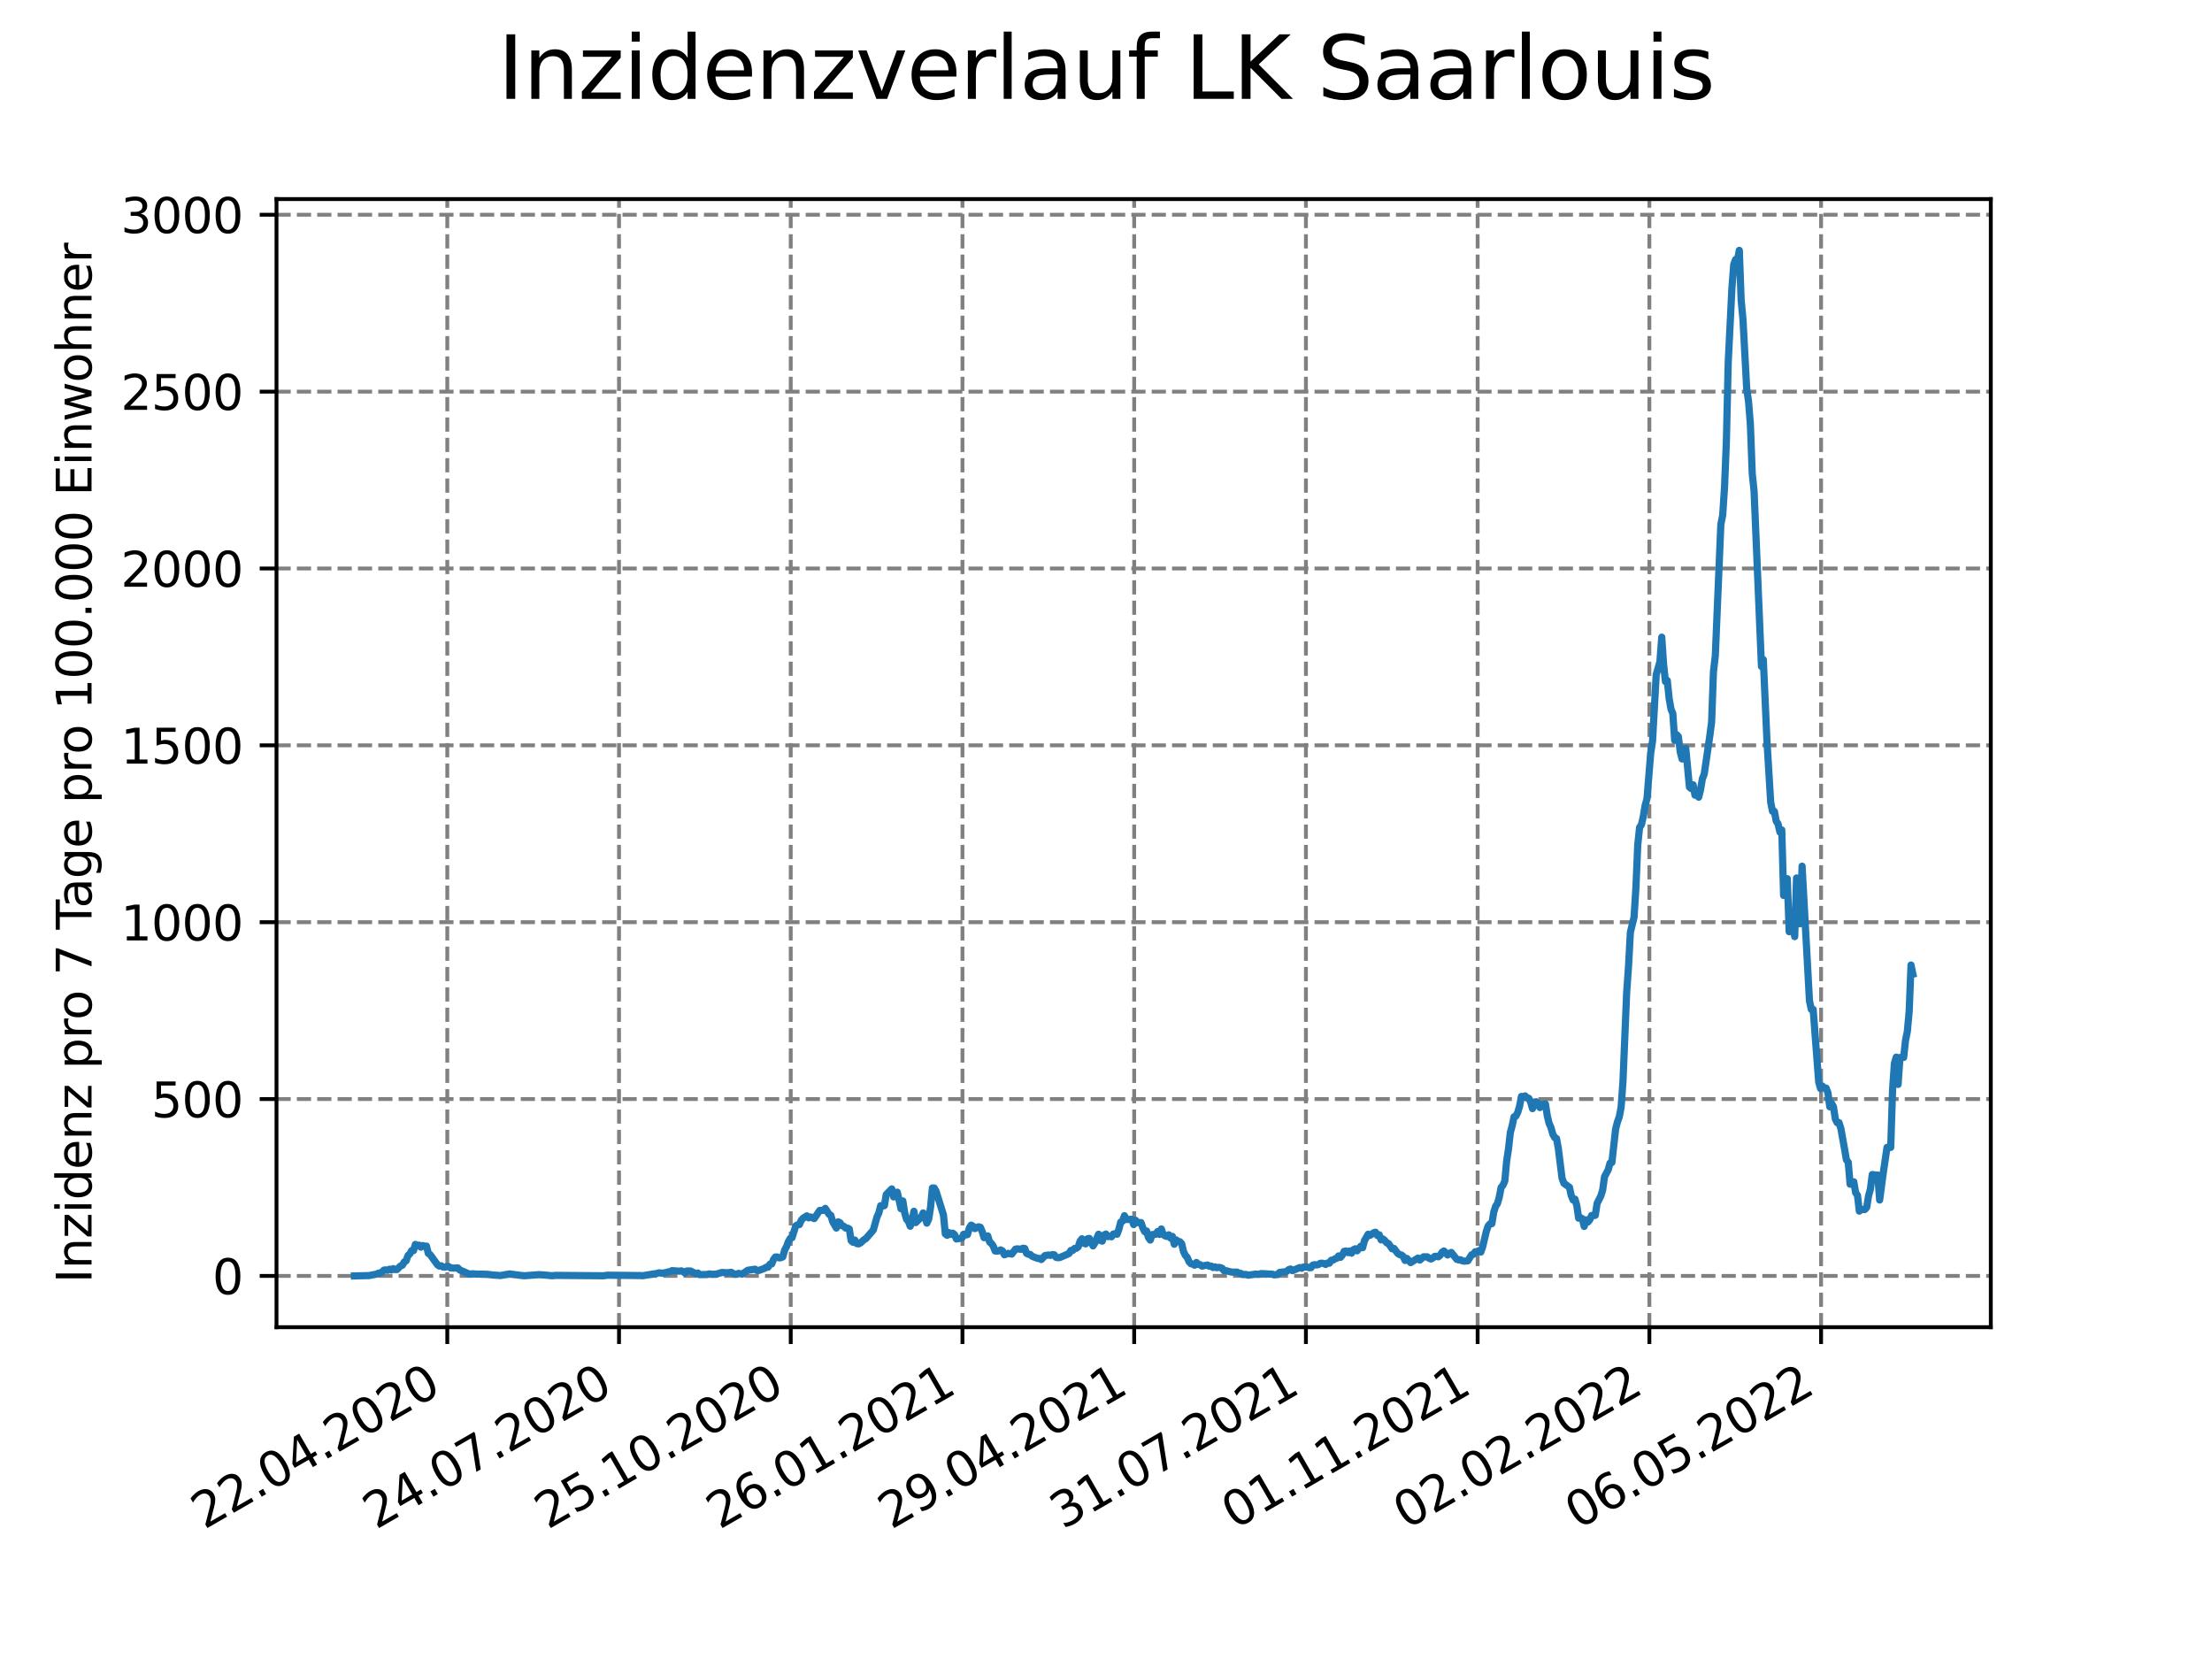 <?xml version="1.0" encoding="utf-8" standalone="no"?>
<!DOCTYPE svg PUBLIC "-//W3C//DTD SVG 1.1//EN"
  "http://www.w3.org/Graphics/SVG/1.1/DTD/svg11.dtd">
<svg xmlns:xlink="http://www.w3.org/1999/xlink" width="460.8pt" height="345.6pt" viewBox="0 0 460.8 345.6" xmlns="http://www.w3.org/2000/svg" version="1.1">
 <defs>
  <style type="text/css">*{stroke-linejoin: round; stroke-linecap: butt}</style>
 </defs>
 <g id="figure_1">
  <g id="patch_1">
   <path d="M 0 345.6 
L 460.8 345.6 
L 460.8 0 
L 0 0 
z
" style="fill: #ffffff"/>
  </g>
  <g id="axes_1">
   <g id="patch_2">
    <path d="M 57.6 276.48 
L 414.72 276.48 
L 414.72 41.472 
L 57.6 41.472 
z
" style="fill: #ffffff"/>
   </g>
   <g id="matplotlib.axis_1">
    <g id="xtick_1">
     <g id="line2d_1">
      <path d="M 93.178 276.48 
L 93.178 41.472 
" clip-path="url(#p7a97a2271d)" style="fill: none; stroke-dasharray: 2.96,1.28; stroke-dashoffset: 0; stroke: #808080; stroke-width: 0.8"/>
     </g>
     <g id="line2d_2">
      <defs>
       <path id="mc782f9aac8" d="M 0 0 
L 0 3.5 
" style="stroke: #000000; stroke-width: 0.8"/>
      </defs>
      <g>
       <use xlink:href="#mc782f9aac8" x="93.178" y="276.48" style="stroke: #000000; stroke-width: 0.8"/>
      </g>
     </g>
     <g id="text_1">
      <!-- 22.04.2020 -->
      <g transform="translate(42.553 318.689)rotate(-30)scale(0.1 -0.1)">
       <defs>
        <path id="DejaVuSans-32" d="M 1228 531 
L 3431 531 
L 3431 0 
L 469 0 
L 469 531 
Q 828 903 1448 1529 
Q 2069 2156 2228 2338 
Q 2531 2678 2651 2914 
Q 2772 3150 2772 3378 
Q 2772 3750 2511 3984 
Q 2250 4219 1831 4219 
Q 1534 4219 1204 4116 
Q 875 4013 500 3803 
L 500 4441 
Q 881 4594 1212 4672 
Q 1544 4750 1819 4750 
Q 2544 4750 2975 4387 
Q 3406 4025 3406 3419 
Q 3406 3131 3298 2873 
Q 3191 2616 2906 2266 
Q 2828 2175 2409 1742 
Q 1991 1309 1228 531 
z
" transform="scale(0.016)"/>
        <path id="DejaVuSans-2e" d="M 684 794 
L 1344 794 
L 1344 0 
L 684 0 
L 684 794 
z
" transform="scale(0.016)"/>
        <path id="DejaVuSans-30" d="M 2034 4250 
Q 1547 4250 1301 3770 
Q 1056 3291 1056 2328 
Q 1056 1369 1301 889 
Q 1547 409 2034 409 
Q 2525 409 2770 889 
Q 3016 1369 3016 2328 
Q 3016 3291 2770 3770 
Q 2525 4250 2034 4250 
z
M 2034 4750 
Q 2819 4750 3233 4129 
Q 3647 3509 3647 2328 
Q 3647 1150 3233 529 
Q 2819 -91 2034 -91 
Q 1250 -91 836 529 
Q 422 1150 422 2328 
Q 422 3509 836 4129 
Q 1250 4750 2034 4750 
z
" transform="scale(0.016)"/>
        <path id="DejaVuSans-34" d="M 2419 4116 
L 825 1625 
L 2419 1625 
L 2419 4116 
z
M 2253 4666 
L 3047 4666 
L 3047 1625 
L 3713 1625 
L 3713 1100 
L 3047 1100 
L 3047 0 
L 2419 0 
L 2419 1100 
L 313 1100 
L 313 1709 
L 2253 4666 
z
" transform="scale(0.016)"/>
       </defs>
       <use xlink:href="#DejaVuSans-32"/>
       <use xlink:href="#DejaVuSans-32" x="63.623"/>
       <use xlink:href="#DejaVuSans-2e" x="127.246"/>
       <use xlink:href="#DejaVuSans-30" x="159.033"/>
       <use xlink:href="#DejaVuSans-34" x="222.656"/>
       <use xlink:href="#DejaVuSans-2e" x="286.279"/>
       <use xlink:href="#DejaVuSans-32" x="318.066"/>
       <use xlink:href="#DejaVuSans-30" x="381.689"/>
       <use xlink:href="#DejaVuSans-32" x="445.312"/>
       <use xlink:href="#DejaVuSans-30" x="508.936"/>
      </g>
     </g>
    </g>
    <g id="xtick_2">
     <g id="line2d_3">
      <path d="M 128.952 276.48 
L 128.952 41.472 
" clip-path="url(#p7a97a2271d)" style="fill: none; stroke-dasharray: 2.96,1.28; stroke-dashoffset: 0; stroke: #808080; stroke-width: 0.8"/>
     </g>
     <g id="line2d_4">
      <g>
       <use xlink:href="#mc782f9aac8" x="128.952" y="276.48" style="stroke: #000000; stroke-width: 0.8"/>
      </g>
     </g>
     <g id="text_2">
      <!-- 24.07.2020 -->
      <g transform="translate(78.326 318.689)rotate(-30)scale(0.1 -0.1)">
       <defs>
        <path id="DejaVuSans-37" d="M 525 4666 
L 3525 4666 
L 3525 4397 
L 1831 0 
L 1172 0 
L 2766 4134 
L 525 4134 
L 525 4666 
z
" transform="scale(0.016)"/>
       </defs>
       <use xlink:href="#DejaVuSans-32"/>
       <use xlink:href="#DejaVuSans-34" x="63.623"/>
       <use xlink:href="#DejaVuSans-2e" x="127.246"/>
       <use xlink:href="#DejaVuSans-30" x="159.033"/>
       <use xlink:href="#DejaVuSans-37" x="222.656"/>
       <use xlink:href="#DejaVuSans-2e" x="286.279"/>
       <use xlink:href="#DejaVuSans-32" x="318.066"/>
       <use xlink:href="#DejaVuSans-30" x="381.689"/>
       <use xlink:href="#DejaVuSans-32" x="445.312"/>
       <use xlink:href="#DejaVuSans-30" x="508.936"/>
      </g>
     </g>
    </g>
    <g id="xtick_3">
     <g id="line2d_5">
      <path d="M 164.725 276.48 
L 164.725 41.472 
" clip-path="url(#p7a97a2271d)" style="fill: none; stroke-dasharray: 2.96,1.28; stroke-dashoffset: 0; stroke: #808080; stroke-width: 0.8"/>
     </g>
     <g id="line2d_6">
      <g>
       <use xlink:href="#mc782f9aac8" x="164.725" y="276.48" style="stroke: #000000; stroke-width: 0.8"/>
      </g>
     </g>
     <g id="text_3">
      <!-- 25.10.2020 -->
      <g transform="translate(114.1 318.689)rotate(-30)scale(0.1 -0.1)">
       <defs>
        <path id="DejaVuSans-35" d="M 691 4666 
L 3169 4666 
L 3169 4134 
L 1269 4134 
L 1269 2991 
Q 1406 3038 1543 3061 
Q 1681 3084 1819 3084 
Q 2600 3084 3056 2656 
Q 3513 2228 3513 1497 
Q 3513 744 3044 326 
Q 2575 -91 1722 -91 
Q 1428 -91 1123 -41 
Q 819 9 494 109 
L 494 744 
Q 775 591 1075 516 
Q 1375 441 1709 441 
Q 2250 441 2565 725 
Q 2881 1009 2881 1497 
Q 2881 1984 2565 2268 
Q 2250 2553 1709 2553 
Q 1456 2553 1204 2497 
Q 953 2441 691 2322 
L 691 4666 
z
" transform="scale(0.016)"/>
        <path id="DejaVuSans-31" d="M 794 531 
L 1825 531 
L 1825 4091 
L 703 3866 
L 703 4441 
L 1819 4666 
L 2450 4666 
L 2450 531 
L 3481 531 
L 3481 0 
L 794 0 
L 794 531 
z
" transform="scale(0.016)"/>
       </defs>
       <use xlink:href="#DejaVuSans-32"/>
       <use xlink:href="#DejaVuSans-35" x="63.623"/>
       <use xlink:href="#DejaVuSans-2e" x="127.246"/>
       <use xlink:href="#DejaVuSans-31" x="159.033"/>
       <use xlink:href="#DejaVuSans-30" x="222.656"/>
       <use xlink:href="#DejaVuSans-2e" x="286.279"/>
       <use xlink:href="#DejaVuSans-32" x="318.066"/>
       <use xlink:href="#DejaVuSans-30" x="381.689"/>
       <use xlink:href="#DejaVuSans-32" x="445.312"/>
       <use xlink:href="#DejaVuSans-30" x="508.936"/>
      </g>
     </g>
    </g>
    <g id="xtick_4">
     <g id="line2d_7">
      <path d="M 200.499 276.48 
L 200.499 41.472 
" clip-path="url(#p7a97a2271d)" style="fill: none; stroke-dasharray: 2.96,1.28; stroke-dashoffset: 0; stroke: #808080; stroke-width: 0.8"/>
     </g>
     <g id="line2d_8">
      <g>
       <use xlink:href="#mc782f9aac8" x="200.499" y="276.48" style="stroke: #000000; stroke-width: 0.8"/>
      </g>
     </g>
     <g id="text_4">
      <!-- 26.01.2021 -->
      <g transform="translate(149.873 318.689)rotate(-30)scale(0.1 -0.1)">
       <defs>
        <path id="DejaVuSans-36" d="M 2113 2584 
Q 1688 2584 1439 2293 
Q 1191 2003 1191 1497 
Q 1191 994 1439 701 
Q 1688 409 2113 409 
Q 2538 409 2786 701 
Q 3034 994 3034 1497 
Q 3034 2003 2786 2293 
Q 2538 2584 2113 2584 
z
M 3366 4563 
L 3366 3988 
Q 3128 4100 2886 4159 
Q 2644 4219 2406 4219 
Q 1781 4219 1451 3797 
Q 1122 3375 1075 2522 
Q 1259 2794 1537 2939 
Q 1816 3084 2150 3084 
Q 2853 3084 3261 2657 
Q 3669 2231 3669 1497 
Q 3669 778 3244 343 
Q 2819 -91 2113 -91 
Q 1303 -91 875 529 
Q 447 1150 447 2328 
Q 447 3434 972 4092 
Q 1497 4750 2381 4750 
Q 2619 4750 2861 4703 
Q 3103 4656 3366 4563 
z
" transform="scale(0.016)"/>
       </defs>
       <use xlink:href="#DejaVuSans-32"/>
       <use xlink:href="#DejaVuSans-36" x="63.623"/>
       <use xlink:href="#DejaVuSans-2e" x="127.246"/>
       <use xlink:href="#DejaVuSans-30" x="159.033"/>
       <use xlink:href="#DejaVuSans-31" x="222.656"/>
       <use xlink:href="#DejaVuSans-2e" x="286.279"/>
       <use xlink:href="#DejaVuSans-32" x="318.066"/>
       <use xlink:href="#DejaVuSans-30" x="381.689"/>
       <use xlink:href="#DejaVuSans-32" x="445.312"/>
       <use xlink:href="#DejaVuSans-31" x="508.936"/>
      </g>
     </g>
    </g>
    <g id="xtick_5">
     <g id="line2d_9">
      <path d="M 236.272 276.48 
L 236.272 41.472 
" clip-path="url(#p7a97a2271d)" style="fill: none; stroke-dasharray: 2.96,1.28; stroke-dashoffset: 0; stroke: #808080; stroke-width: 0.8"/>
     </g>
     <g id="line2d_10">
      <g>
       <use xlink:href="#mc782f9aac8" x="236.272" y="276.48" style="stroke: #000000; stroke-width: 0.8"/>
      </g>
     </g>
     <g id="text_5">
      <!-- 29.04.2021 -->
      <g transform="translate(185.647 318.689)rotate(-30)scale(0.1 -0.1)">
       <defs>
        <path id="DejaVuSans-39" d="M 703 97 
L 703 672 
Q 941 559 1184 500 
Q 1428 441 1663 441 
Q 2288 441 2617 861 
Q 2947 1281 2994 2138 
Q 2813 1869 2534 1725 
Q 2256 1581 1919 1581 
Q 1219 1581 811 2004 
Q 403 2428 403 3163 
Q 403 3881 828 4315 
Q 1253 4750 1959 4750 
Q 2769 4750 3195 4129 
Q 3622 3509 3622 2328 
Q 3622 1225 3098 567 
Q 2575 -91 1691 -91 
Q 1453 -91 1209 -44 
Q 966 3 703 97 
z
M 1959 2075 
Q 2384 2075 2632 2365 
Q 2881 2656 2881 3163 
Q 2881 3666 2632 3958 
Q 2384 4250 1959 4250 
Q 1534 4250 1286 3958 
Q 1038 3666 1038 3163 
Q 1038 2656 1286 2365 
Q 1534 2075 1959 2075 
z
" transform="scale(0.016)"/>
       </defs>
       <use xlink:href="#DejaVuSans-32"/>
       <use xlink:href="#DejaVuSans-39" x="63.623"/>
       <use xlink:href="#DejaVuSans-2e" x="127.246"/>
       <use xlink:href="#DejaVuSans-30" x="159.033"/>
       <use xlink:href="#DejaVuSans-34" x="222.656"/>
       <use xlink:href="#DejaVuSans-2e" x="286.279"/>
       <use xlink:href="#DejaVuSans-32" x="318.066"/>
       <use xlink:href="#DejaVuSans-30" x="381.689"/>
       <use xlink:href="#DejaVuSans-32" x="445.312"/>
       <use xlink:href="#DejaVuSans-31" x="508.936"/>
      </g>
     </g>
    </g>
    <g id="xtick_6">
     <g id="line2d_11">
      <path d="M 272.046 276.48 
L 272.046 41.472 
" clip-path="url(#p7a97a2271d)" style="fill: none; stroke-dasharray: 2.96,1.28; stroke-dashoffset: 0; stroke: #808080; stroke-width: 0.8"/>
     </g>
     <g id="line2d_12">
      <g>
       <use xlink:href="#mc782f9aac8" x="272.046" y="276.48" style="stroke: #000000; stroke-width: 0.8"/>
      </g>
     </g>
     <g id="text_6">
      <!-- 31.07.2021 -->
      <g transform="translate(221.421 318.689)rotate(-30)scale(0.1 -0.1)">
       <defs>
        <path id="DejaVuSans-33" d="M 2597 2516 
Q 3050 2419 3304 2112 
Q 3559 1806 3559 1356 
Q 3559 666 3084 287 
Q 2609 -91 1734 -91 
Q 1441 -91 1130 -33 
Q 819 25 488 141 
L 488 750 
Q 750 597 1062 519 
Q 1375 441 1716 441 
Q 2309 441 2620 675 
Q 2931 909 2931 1356 
Q 2931 1769 2642 2001 
Q 2353 2234 1838 2234 
L 1294 2234 
L 1294 2753 
L 1863 2753 
Q 2328 2753 2575 2939 
Q 2822 3125 2822 3475 
Q 2822 3834 2567 4026 
Q 2313 4219 1838 4219 
Q 1578 4219 1281 4162 
Q 984 4106 628 3988 
L 628 4550 
Q 988 4650 1302 4700 
Q 1616 4750 1894 4750 
Q 2613 4750 3031 4423 
Q 3450 4097 3450 3541 
Q 3450 3153 3228 2886 
Q 3006 2619 2597 2516 
z
" transform="scale(0.016)"/>
       </defs>
       <use xlink:href="#DejaVuSans-33"/>
       <use xlink:href="#DejaVuSans-31" x="63.623"/>
       <use xlink:href="#DejaVuSans-2e" x="127.246"/>
       <use xlink:href="#DejaVuSans-30" x="159.033"/>
       <use xlink:href="#DejaVuSans-37" x="222.656"/>
       <use xlink:href="#DejaVuSans-2e" x="286.279"/>
       <use xlink:href="#DejaVuSans-32" x="318.066"/>
       <use xlink:href="#DejaVuSans-30" x="381.689"/>
       <use xlink:href="#DejaVuSans-32" x="445.312"/>
       <use xlink:href="#DejaVuSans-31" x="508.936"/>
      </g>
     </g>
    </g>
    <g id="xtick_7">
     <g id="line2d_13">
      <path d="M 307.819 276.48 
L 307.819 41.472 
" clip-path="url(#p7a97a2271d)" style="fill: none; stroke-dasharray: 2.96,1.28; stroke-dashoffset: 0; stroke: #808080; stroke-width: 0.8"/>
     </g>
     <g id="line2d_14">
      <g>
       <use xlink:href="#mc782f9aac8" x="307.819" y="276.48" style="stroke: #000000; stroke-width: 0.8"/>
      </g>
     </g>
     <g id="text_7">
      <!-- 01.11.2021 -->
      <g transform="translate(257.194 318.689)rotate(-30)scale(0.1 -0.1)">
       <use xlink:href="#DejaVuSans-30"/>
       <use xlink:href="#DejaVuSans-31" x="63.623"/>
       <use xlink:href="#DejaVuSans-2e" x="127.246"/>
       <use xlink:href="#DejaVuSans-31" x="159.033"/>
       <use xlink:href="#DejaVuSans-31" x="222.656"/>
       <use xlink:href="#DejaVuSans-2e" x="286.279"/>
       <use xlink:href="#DejaVuSans-32" x="318.066"/>
       <use xlink:href="#DejaVuSans-30" x="381.689"/>
       <use xlink:href="#DejaVuSans-32" x="445.312"/>
       <use xlink:href="#DejaVuSans-31" x="508.936"/>
      </g>
     </g>
    </g>
    <g id="xtick_8">
     <g id="line2d_15">
      <path d="M 343.593 276.48 
L 343.593 41.472 
" clip-path="url(#p7a97a2271d)" style="fill: none; stroke-dasharray: 2.96,1.28; stroke-dashoffset: 0; stroke: #808080; stroke-width: 0.8"/>
     </g>
     <g id="line2d_16">
      <g>
       <use xlink:href="#mc782f9aac8" x="343.593" y="276.48" style="stroke: #000000; stroke-width: 0.8"/>
      </g>
     </g>
     <g id="text_8">
      <!-- 02.02.2022 -->
      <g transform="translate(292.968 318.689)rotate(-30)scale(0.1 -0.1)">
       <use xlink:href="#DejaVuSans-30"/>
       <use xlink:href="#DejaVuSans-32" x="63.623"/>
       <use xlink:href="#DejaVuSans-2e" x="127.246"/>
       <use xlink:href="#DejaVuSans-30" x="159.033"/>
       <use xlink:href="#DejaVuSans-32" x="222.656"/>
       <use xlink:href="#DejaVuSans-2e" x="286.279"/>
       <use xlink:href="#DejaVuSans-32" x="318.066"/>
       <use xlink:href="#DejaVuSans-30" x="381.689"/>
       <use xlink:href="#DejaVuSans-32" x="445.312"/>
       <use xlink:href="#DejaVuSans-32" x="508.936"/>
      </g>
     </g>
    </g>
    <g id="xtick_9">
     <g id="line2d_17">
      <path d="M 379.366 276.48 
L 379.366 41.472 
" clip-path="url(#p7a97a2271d)" style="fill: none; stroke-dasharray: 2.96,1.28; stroke-dashoffset: 0; stroke: #808080; stroke-width: 0.8"/>
     </g>
     <g id="line2d_18">
      <g>
       <use xlink:href="#mc782f9aac8" x="379.366" y="276.48" style="stroke: #000000; stroke-width: 0.8"/>
      </g>
     </g>
     <g id="text_9">
      <!-- 06.05.2022 -->
      <g transform="translate(328.741 318.689)rotate(-30)scale(0.1 -0.1)">
       <use xlink:href="#DejaVuSans-30"/>
       <use xlink:href="#DejaVuSans-36" x="63.623"/>
       <use xlink:href="#DejaVuSans-2e" x="127.246"/>
       <use xlink:href="#DejaVuSans-30" x="159.033"/>
       <use xlink:href="#DejaVuSans-35" x="222.656"/>
       <use xlink:href="#DejaVuSans-2e" x="286.279"/>
       <use xlink:href="#DejaVuSans-32" x="318.066"/>
       <use xlink:href="#DejaVuSans-30" x="381.689"/>
       <use xlink:href="#DejaVuSans-32" x="445.312"/>
       <use xlink:href="#DejaVuSans-32" x="508.936"/>
      </g>
     </g>
    </g>
   </g>
   <g id="matplotlib.axis_2">
    <g id="ytick_1">
     <g id="line2d_19">
      <path d="M 57.6 265.798 
L 414.72 265.798 
" clip-path="url(#p7a97a2271d)" style="fill: none; stroke-dasharray: 2.96,1.28; stroke-dashoffset: 0; stroke: #808080; stroke-width: 0.8"/>
     </g>
     <g id="line2d_20">
      <defs>
       <path id="m658f3e9146" d="M 0 0 
L -3.5 0 
" style="stroke: #000000; stroke-width: 0.8"/>
      </defs>
      <g>
       <use xlink:href="#m658f3e9146" x="57.6" y="265.798" style="stroke: #000000; stroke-width: 0.8"/>
      </g>
     </g>
     <g id="text_10">
      <!-- 0 -->
      <g transform="translate(44.237 269.597)scale(0.1 -0.1)">
       <use xlink:href="#DejaVuSans-30"/>
      </g>
     </g>
    </g>
    <g id="ytick_2">
     <g id="line2d_21">
      <path d="M 57.6 228.955 
L 414.72 228.955 
" clip-path="url(#p7a97a2271d)" style="fill: none; stroke-dasharray: 2.96,1.28; stroke-dashoffset: 0; stroke: #808080; stroke-width: 0.8"/>
     </g>
     <g id="line2d_22">
      <g>
       <use xlink:href="#m658f3e9146" x="57.6" y="228.955" style="stroke: #000000; stroke-width: 0.8"/>
      </g>
     </g>
     <g id="text_11">
      <!-- 500 -->
      <g transform="translate(31.512 232.754)scale(0.1 -0.1)">
       <use xlink:href="#DejaVuSans-35"/>
       <use xlink:href="#DejaVuSans-30" x="63.623"/>
       <use xlink:href="#DejaVuSans-30" x="127.246"/>
      </g>
     </g>
    </g>
    <g id="ytick_3">
     <g id="line2d_23">
      <path d="M 57.6 192.111 
L 414.72 192.111 
" clip-path="url(#p7a97a2271d)" style="fill: none; stroke-dasharray: 2.96,1.28; stroke-dashoffset: 0; stroke: #808080; stroke-width: 0.8"/>
     </g>
     <g id="line2d_24">
      <g>
       <use xlink:href="#m658f3e9146" x="57.6" y="192.111" style="stroke: #000000; stroke-width: 0.8"/>
      </g>
     </g>
     <g id="text_12">
      <!-- 1000 -->
      <g transform="translate(25.15 195.91)scale(0.1 -0.1)">
       <use xlink:href="#DejaVuSans-31"/>
       <use xlink:href="#DejaVuSans-30" x="63.623"/>
       <use xlink:href="#DejaVuSans-30" x="127.246"/>
       <use xlink:href="#DejaVuSans-30" x="190.869"/>
      </g>
     </g>
    </g>
    <g id="ytick_4">
     <g id="line2d_25">
      <path d="M 57.6 155.268 
L 414.72 155.268 
" clip-path="url(#p7a97a2271d)" style="fill: none; stroke-dasharray: 2.96,1.28; stroke-dashoffset: 0; stroke: #808080; stroke-width: 0.8"/>
     </g>
     <g id="line2d_26">
      <g>
       <use xlink:href="#m658f3e9146" x="57.6" y="155.268" style="stroke: #000000; stroke-width: 0.8"/>
      </g>
     </g>
     <g id="text_13">
      <!-- 1500 -->
      <g transform="translate(25.15 159.067)scale(0.1 -0.1)">
       <use xlink:href="#DejaVuSans-31"/>
       <use xlink:href="#DejaVuSans-35" x="63.623"/>
       <use xlink:href="#DejaVuSans-30" x="127.246"/>
       <use xlink:href="#DejaVuSans-30" x="190.869"/>
      </g>
     </g>
    </g>
    <g id="ytick_5">
     <g id="line2d_27">
      <path d="M 57.6 118.425 
L 414.72 118.425 
" clip-path="url(#p7a97a2271d)" style="fill: none; stroke-dasharray: 2.96,1.28; stroke-dashoffset: 0; stroke: #808080; stroke-width: 0.8"/>
     </g>
     <g id="line2d_28">
      <g>
       <use xlink:href="#m658f3e9146" x="57.6" y="118.425" style="stroke: #000000; stroke-width: 0.8"/>
      </g>
     </g>
     <g id="text_14">
      <!-- 2000 -->
      <g transform="translate(25.15 122.224)scale(0.1 -0.1)">
       <use xlink:href="#DejaVuSans-32"/>
       <use xlink:href="#DejaVuSans-30" x="63.623"/>
       <use xlink:href="#DejaVuSans-30" x="127.246"/>
       <use xlink:href="#DejaVuSans-30" x="190.869"/>
      </g>
     </g>
    </g>
    <g id="ytick_6">
     <g id="line2d_29">
      <path d="M 57.6 81.581 
L 414.72 81.581 
" clip-path="url(#p7a97a2271d)" style="fill: none; stroke-dasharray: 2.96,1.28; stroke-dashoffset: 0; stroke: #808080; stroke-width: 0.8"/>
     </g>
     <g id="line2d_30">
      <g>
       <use xlink:href="#m658f3e9146" x="57.6" y="81.581" style="stroke: #000000; stroke-width: 0.8"/>
      </g>
     </g>
     <g id="text_15">
      <!-- 2500 -->
      <g transform="translate(25.15 85.381)scale(0.1 -0.1)">
       <use xlink:href="#DejaVuSans-32"/>
       <use xlink:href="#DejaVuSans-35" x="63.623"/>
       <use xlink:href="#DejaVuSans-30" x="127.246"/>
       <use xlink:href="#DejaVuSans-30" x="190.869"/>
      </g>
     </g>
    </g>
    <g id="ytick_7">
     <g id="line2d_31">
      <path d="M 57.6 44.738 
L 414.72 44.738 
" clip-path="url(#p7a97a2271d)" style="fill: none; stroke-dasharray: 2.96,1.28; stroke-dashoffset: 0; stroke: #808080; stroke-width: 0.8"/>
     </g>
     <g id="line2d_32">
      <g>
       <use xlink:href="#m658f3e9146" x="57.6" y="44.738" style="stroke: #000000; stroke-width: 0.8"/>
      </g>
     </g>
     <g id="text_16">
      <!-- 3000 -->
      <g transform="translate(25.15 48.537)scale(0.1 -0.1)">
       <use xlink:href="#DejaVuSans-33"/>
       <use xlink:href="#DejaVuSans-30" x="63.623"/>
       <use xlink:href="#DejaVuSans-30" x="127.246"/>
       <use xlink:href="#DejaVuSans-30" x="190.869"/>
      </g>
     </g>
    </g>
    <g id="text_17">
     <!-- Inzidenz pro 7 Tage pro 100.000 Einwohner -->
     <g transform="translate(19.07 267.301)rotate(-90)scale(0.1 -0.1)">
      <defs>
       <path id="DejaVuSans-49" d="M 628 4666 
L 1259 4666 
L 1259 0 
L 628 0 
L 628 4666 
z
" transform="scale(0.016)"/>
       <path id="DejaVuSans-6e" d="M 3513 2113 
L 3513 0 
L 2938 0 
L 2938 2094 
Q 2938 2591 2744 2837 
Q 2550 3084 2163 3084 
Q 1697 3084 1428 2787 
Q 1159 2491 1159 1978 
L 1159 0 
L 581 0 
L 581 3500 
L 1159 3500 
L 1159 2956 
Q 1366 3272 1645 3428 
Q 1925 3584 2291 3584 
Q 2894 3584 3203 3211 
Q 3513 2838 3513 2113 
z
" transform="scale(0.016)"/>
       <path id="DejaVuSans-7a" d="M 353 3500 
L 3084 3500 
L 3084 2975 
L 922 459 
L 3084 459 
L 3084 0 
L 275 0 
L 275 525 
L 2438 3041 
L 353 3041 
L 353 3500 
z
" transform="scale(0.016)"/>
       <path id="DejaVuSans-69" d="M 603 3500 
L 1178 3500 
L 1178 0 
L 603 0 
L 603 3500 
z
M 603 4863 
L 1178 4863 
L 1178 4134 
L 603 4134 
L 603 4863 
z
" transform="scale(0.016)"/>
       <path id="DejaVuSans-64" d="M 2906 2969 
L 2906 4863 
L 3481 4863 
L 3481 0 
L 2906 0 
L 2906 525 
Q 2725 213 2448 61 
Q 2172 -91 1784 -91 
Q 1150 -91 751 415 
Q 353 922 353 1747 
Q 353 2572 751 3078 
Q 1150 3584 1784 3584 
Q 2172 3584 2448 3432 
Q 2725 3281 2906 2969 
z
M 947 1747 
Q 947 1113 1208 752 
Q 1469 391 1925 391 
Q 2381 391 2643 752 
Q 2906 1113 2906 1747 
Q 2906 2381 2643 2742 
Q 2381 3103 1925 3103 
Q 1469 3103 1208 2742 
Q 947 2381 947 1747 
z
" transform="scale(0.016)"/>
       <path id="DejaVuSans-65" d="M 3597 1894 
L 3597 1613 
L 953 1613 
Q 991 1019 1311 708 
Q 1631 397 2203 397 
Q 2534 397 2845 478 
Q 3156 559 3463 722 
L 3463 178 
Q 3153 47 2828 -22 
Q 2503 -91 2169 -91 
Q 1331 -91 842 396 
Q 353 884 353 1716 
Q 353 2575 817 3079 
Q 1281 3584 2069 3584 
Q 2775 3584 3186 3129 
Q 3597 2675 3597 1894 
z
M 3022 2063 
Q 3016 2534 2758 2815 
Q 2500 3097 2075 3097 
Q 1594 3097 1305 2825 
Q 1016 2553 972 2059 
L 3022 2063 
z
" transform="scale(0.016)"/>
       <path id="DejaVuSans-20" transform="scale(0.016)"/>
       <path id="DejaVuSans-70" d="M 1159 525 
L 1159 -1331 
L 581 -1331 
L 581 3500 
L 1159 3500 
L 1159 2969 
Q 1341 3281 1617 3432 
Q 1894 3584 2278 3584 
Q 2916 3584 3314 3078 
Q 3713 2572 3713 1747 
Q 3713 922 3314 415 
Q 2916 -91 2278 -91 
Q 1894 -91 1617 61 
Q 1341 213 1159 525 
z
M 3116 1747 
Q 3116 2381 2855 2742 
Q 2594 3103 2138 3103 
Q 1681 3103 1420 2742 
Q 1159 2381 1159 1747 
Q 1159 1113 1420 752 
Q 1681 391 2138 391 
Q 2594 391 2855 752 
Q 3116 1113 3116 1747 
z
" transform="scale(0.016)"/>
       <path id="DejaVuSans-72" d="M 2631 2963 
Q 2534 3019 2420 3045 
Q 2306 3072 2169 3072 
Q 1681 3072 1420 2755 
Q 1159 2438 1159 1844 
L 1159 0 
L 581 0 
L 581 3500 
L 1159 3500 
L 1159 2956 
Q 1341 3275 1631 3429 
Q 1922 3584 2338 3584 
Q 2397 3584 2469 3576 
Q 2541 3569 2628 3553 
L 2631 2963 
z
" transform="scale(0.016)"/>
       <path id="DejaVuSans-6f" d="M 1959 3097 
Q 1497 3097 1228 2736 
Q 959 2375 959 1747 
Q 959 1119 1226 758 
Q 1494 397 1959 397 
Q 2419 397 2687 759 
Q 2956 1122 2956 1747 
Q 2956 2369 2687 2733 
Q 2419 3097 1959 3097 
z
M 1959 3584 
Q 2709 3584 3137 3096 
Q 3566 2609 3566 1747 
Q 3566 888 3137 398 
Q 2709 -91 1959 -91 
Q 1206 -91 779 398 
Q 353 888 353 1747 
Q 353 2609 779 3096 
Q 1206 3584 1959 3584 
z
" transform="scale(0.016)"/>
       <path id="DejaVuSans-54" d="M -19 4666 
L 3928 4666 
L 3928 4134 
L 2272 4134 
L 2272 0 
L 1638 0 
L 1638 4134 
L -19 4134 
L -19 4666 
z
" transform="scale(0.016)"/>
       <path id="DejaVuSans-61" d="M 2194 1759 
Q 1497 1759 1228 1600 
Q 959 1441 959 1056 
Q 959 750 1161 570 
Q 1363 391 1709 391 
Q 2188 391 2477 730 
Q 2766 1069 2766 1631 
L 2766 1759 
L 2194 1759 
z
M 3341 1997 
L 3341 0 
L 2766 0 
L 2766 531 
Q 2569 213 2275 61 
Q 1981 -91 1556 -91 
Q 1019 -91 701 211 
Q 384 513 384 1019 
Q 384 1609 779 1909 
Q 1175 2209 1959 2209 
L 2766 2209 
L 2766 2266 
Q 2766 2663 2505 2880 
Q 2244 3097 1772 3097 
Q 1472 3097 1187 3025 
Q 903 2953 641 2809 
L 641 3341 
Q 956 3463 1253 3523 
Q 1550 3584 1831 3584 
Q 2591 3584 2966 3190 
Q 3341 2797 3341 1997 
z
" transform="scale(0.016)"/>
       <path id="DejaVuSans-67" d="M 2906 1791 
Q 2906 2416 2648 2759 
Q 2391 3103 1925 3103 
Q 1463 3103 1205 2759 
Q 947 2416 947 1791 
Q 947 1169 1205 825 
Q 1463 481 1925 481 
Q 2391 481 2648 825 
Q 2906 1169 2906 1791 
z
M 3481 434 
Q 3481 -459 3084 -895 
Q 2688 -1331 1869 -1331 
Q 1566 -1331 1297 -1286 
Q 1028 -1241 775 -1147 
L 775 -588 
Q 1028 -725 1275 -790 
Q 1522 -856 1778 -856 
Q 2344 -856 2625 -561 
Q 2906 -266 2906 331 
L 2906 616 
Q 2728 306 2450 153 
Q 2172 0 1784 0 
Q 1141 0 747 490 
Q 353 981 353 1791 
Q 353 2603 747 3093 
Q 1141 3584 1784 3584 
Q 2172 3584 2450 3431 
Q 2728 3278 2906 2969 
L 2906 3500 
L 3481 3500 
L 3481 434 
z
" transform="scale(0.016)"/>
       <path id="DejaVuSans-45" d="M 628 4666 
L 3578 4666 
L 3578 4134 
L 1259 4134 
L 1259 2753 
L 3481 2753 
L 3481 2222 
L 1259 2222 
L 1259 531 
L 3634 531 
L 3634 0 
L 628 0 
L 628 4666 
z
" transform="scale(0.016)"/>
       <path id="DejaVuSans-77" d="M 269 3500 
L 844 3500 
L 1563 769 
L 2278 3500 
L 2956 3500 
L 3675 769 
L 4391 3500 
L 4966 3500 
L 4050 0 
L 3372 0 
L 2619 2869 
L 1863 0 
L 1184 0 
L 269 3500 
z
" transform="scale(0.016)"/>
       <path id="DejaVuSans-68" d="M 3513 2113 
L 3513 0 
L 2938 0 
L 2938 2094 
Q 2938 2591 2744 2837 
Q 2550 3084 2163 3084 
Q 1697 3084 1428 2787 
Q 1159 2491 1159 1978 
L 1159 0 
L 581 0 
L 581 4863 
L 1159 4863 
L 1159 2956 
Q 1366 3272 1645 3428 
Q 1925 3584 2291 3584 
Q 2894 3584 3203 3211 
Q 3513 2838 3513 2113 
z
" transform="scale(0.016)"/>
      </defs>
      <use xlink:href="#DejaVuSans-49"/>
      <use xlink:href="#DejaVuSans-6e" x="29.492"/>
      <use xlink:href="#DejaVuSans-7a" x="92.871"/>
      <use xlink:href="#DejaVuSans-69" x="145.361"/>
      <use xlink:href="#DejaVuSans-64" x="173.145"/>
      <use xlink:href="#DejaVuSans-65" x="236.621"/>
      <use xlink:href="#DejaVuSans-6e" x="298.145"/>
      <use xlink:href="#DejaVuSans-7a" x="361.523"/>
      <use xlink:href="#DejaVuSans-20" x="414.014"/>
      <use xlink:href="#DejaVuSans-70" x="445.801"/>
      <use xlink:href="#DejaVuSans-72" x="509.277"/>
      <use xlink:href="#DejaVuSans-6f" x="548.141"/>
      <use xlink:href="#DejaVuSans-20" x="609.322"/>
      <use xlink:href="#DejaVuSans-37" x="641.109"/>
      <use xlink:href="#DejaVuSans-20" x="704.732"/>
      <use xlink:href="#DejaVuSans-54" x="736.52"/>
      <use xlink:href="#DejaVuSans-61" x="781.104"/>
      <use xlink:href="#DejaVuSans-67" x="842.383"/>
      <use xlink:href="#DejaVuSans-65" x="905.859"/>
      <use xlink:href="#DejaVuSans-20" x="967.383"/>
      <use xlink:href="#DejaVuSans-70" x="999.17"/>
      <use xlink:href="#DejaVuSans-72" x="1062.646"/>
      <use xlink:href="#DejaVuSans-6f" x="1101.51"/>
      <use xlink:href="#DejaVuSans-20" x="1162.691"/>
      <use xlink:href="#DejaVuSans-31" x="1194.479"/>
      <use xlink:href="#DejaVuSans-30" x="1258.102"/>
      <use xlink:href="#DejaVuSans-30" x="1321.725"/>
      <use xlink:href="#DejaVuSans-2e" x="1385.348"/>
      <use xlink:href="#DejaVuSans-30" x="1417.135"/>
      <use xlink:href="#DejaVuSans-30" x="1480.758"/>
      <use xlink:href="#DejaVuSans-30" x="1544.381"/>
      <use xlink:href="#DejaVuSans-20" x="1608.004"/>
      <use xlink:href="#DejaVuSans-45" x="1639.791"/>
      <use xlink:href="#DejaVuSans-69" x="1702.975"/>
      <use xlink:href="#DejaVuSans-6e" x="1730.758"/>
      <use xlink:href="#DejaVuSans-77" x="1794.137"/>
      <use xlink:href="#DejaVuSans-6f" x="1875.924"/>
      <use xlink:href="#DejaVuSans-68" x="1937.105"/>
      <use xlink:href="#DejaVuSans-6e" x="2000.484"/>
      <use xlink:href="#DejaVuSans-65" x="2063.863"/>
      <use xlink:href="#DejaVuSans-72" x="2125.387"/>
     </g>
    </g>
   </g>
   <g id="line2d_33">
    <path d="M 73.833 265.798 
L 76.91 265.722 
L 78.449 265.419 
L 78.833 265.229 
L 79.218 265.191 
L 79.603 264.964 
L 79.987 264.584 
L 80.372 264.546 
L 80.757 264.622 
L 81.141 264.395 
L 81.526 264.546 
L 81.911 264.281 
L 82.295 264.471 
L 82.68 264.471 
L 83.449 263.712 
L 83.834 263.561 
L 84.219 262.878 
L 84.603 262.65 
L 84.988 261.551 
L 85.373 261.209 
L 85.757 260.527 
L 86.142 260.527 
L 86.527 259.238 
L 86.911 259.427 
L 87.296 259.389 
L 87.681 259.806 
L 88.065 259.465 
L 88.45 259.617 
L 88.835 259.579 
L 89.219 261.096 
L 89.604 261.361 
L 91.143 263.485 
L 91.527 263.75 
L 91.912 263.674 
L 92.296 263.94 
L 92.681 263.978 
L 93.066 263.826 
L 93.45 263.826 
L 93.835 264.129 
L 94.604 264.167 
L 95.374 264.129 
L 95.758 264.546 
L 97.682 265.381 
L 98.066 265.419 
L 98.451 265.343 
L 99.22 265.419 
L 99.99 265.419 
L 101.528 265.457 
L 102.682 265.608 
L 103.836 265.684 
L 104.221 265.722 
L 106.144 265.381 
L 108.452 265.684 
L 109.222 265.76 
L 112.299 265.532 
L 113.453 265.608 
L 114.992 265.76 
L 115.761 265.684 
L 124.993 265.76 
L 125.762 265.76 
L 126.531 265.646 
L 133.455 265.722 
L 133.84 265.76 
L 136.148 265.381 
L 136.533 265.343 
L 137.302 265.153 
L 138.071 265.229 
L 139.61 264.888 
L 139.995 264.698 
L 141.533 264.812 
L 141.918 264.736 
L 142.303 264.888 
L 142.687 265.191 
L 143.072 264.774 
L 143.841 264.774 
L 144.995 265.343 
L 145.38 265.191 
L 145.764 265.532 
L 147.303 265.494 
L 147.688 265.381 
L 148.457 265.457 
L 149.226 265.419 
L 149.996 265.191 
L 150.38 265.077 
L 151.534 265.153 
L 152.304 265.039 
L 153.073 265.457 
L 153.458 265.419 
L 153.842 265.267 
L 154.612 265.419 
L 155.766 264.622 
L 157.304 264.395 
L 157.689 264.66 
L 158.074 264.66 
L 159.228 264.243 
L 159.612 263.978 
L 159.997 263.978 
L 160.382 263.371 
L 160.766 263.295 
L 161.151 262.347 
L 161.536 261.854 
L 161.92 261.854 
L 162.305 262.044 
L 162.69 262.006 
L 163.074 261.816 
L 163.459 260.413 
L 163.844 259.693 
L 164.228 258.669 
L 164.613 257.986 
L 164.998 257.835 
L 165.767 255.37 
L 166.152 255.142 
L 166.536 255.104 
L 166.921 254.194 
L 167.306 253.777 
L 168.075 253.284 
L 168.46 253.701 
L 168.844 253.512 
L 169.614 253.853 
L 170.767 252.146 
L 171.537 252.146 
L 171.921 251.729 
L 172.691 252.943 
L 173.075 253.17 
L 173.46 254.498 
L 174.229 255.825 
L 174.614 254.535 
L 174.999 254.725 
L 175.383 255.332 
L 175.768 255.446 
L 176.153 255.825 
L 176.537 255.825 
L 176.922 256.014 
L 177.307 258.441 
L 177.691 258.783 
L 178.076 258.327 
L 178.461 259.048 
L 178.845 259.124 
L 179.23 258.934 
L 179.999 258.252 
L 180.384 258.024 
L 181.923 256.242 
L 182.692 253.512 
L 183.077 252.677 
L 183.461 251.161 
L 183.846 251.236 
L 184.231 251.161 
L 184.615 248.847 
L 185.769 247.672 
L 186.154 249.34 
L 186.539 249.189 
L 186.923 248.354 
L 187.693 251.805 
L 188.077 250.175 
L 188.462 252.639 
L 188.847 254.005 
L 189.231 254.422 
L 189.616 255.446 
L 190.001 254.308 
L 190.385 252.336 
L 190.77 254.687 
L 191.924 253.55 
L 192.309 252.677 
L 192.693 253.398 
L 193.078 254.801 
L 193.463 253.967 
L 193.847 251.54 
L 194.232 247.482 
L 194.617 247.482 
L 195.001 248.165 
L 196.54 253.094 
L 196.924 257.038 
L 197.309 257.342 
L 197.694 256.773 
L 198.078 257.152 
L 198.463 256.887 
L 198.848 257.19 
L 199.232 258.1 
L 200.386 257.91 
L 200.771 257.114 
L 201.156 257.266 
L 201.54 257.19 
L 201.925 255.825 
L 202.31 255.218 
L 202.694 255.446 
L 203.079 255.939 
L 203.848 255.559 
L 204.233 255.673 
L 204.618 256.583 
L 205.002 257.835 
L 205.387 257.759 
L 205.772 257.455 
L 206.156 258.745 
L 206.541 259.048 
L 206.926 259.617 
L 207.31 260.603 
L 207.695 260.641 
L 208.08 260.565 
L 208.464 260.375 
L 208.849 260.603 
L 209.234 261.399 
L 210.003 261.096 
L 210.772 261.247 
L 211.542 260.224 
L 211.926 260.148 
L 212.696 260.261 
L 213.08 260.034 
L 213.465 260.072 
L 213.85 261.096 
L 214.234 261.285 
L 214.619 261.323 
L 215.004 261.702 
L 216.158 262.157 
L 216.542 262.157 
L 216.927 262.385 
L 217.696 261.551 
L 218.466 261.437 
L 218.85 261.513 
L 219.235 261.361 
L 219.62 261.399 
L 220.004 261.93 
L 220.389 262.006 
L 220.774 261.968 
L 222.697 261.134 
L 223.081 260.489 
L 223.466 260.489 
L 223.851 260.072 
L 224.235 260.034 
L 224.62 259.731 
L 225.005 258.555 
L 225.389 258.062 
L 225.774 258.972 
L 226.159 259.124 
L 226.543 258.062 
L 226.928 257.986 
L 227.697 259.541 
L 228.082 258.934 
L 228.851 257.114 
L 229.236 258.403 
L 229.621 258.555 
L 230.005 257.266 
L 230.39 257.076 
L 230.775 257.607 
L 231.159 257.531 
L 231.544 257.645 
L 231.929 257.076 
L 232.313 257 
L 232.698 257.114 
L 233.083 256.09 
L 233.467 254.573 
L 233.852 254.384 
L 234.237 253.246 
L 234.621 254.042 
L 235.775 254.005 
L 236.16 255.104 
L 236.545 254.194 
L 236.929 254.687 
L 237.699 254.687 
L 238.083 255.825 
L 238.468 256.583 
L 238.853 256.431 
L 239.237 257.797 
L 239.622 258.327 
L 240.007 257.19 
L 240.776 257.114 
L 241.161 256.545 
L 241.545 257.152 
L 241.93 256.014 
L 242.315 257.152 
L 242.699 257.455 
L 243.084 257.569 
L 243.469 257.228 
L 243.853 257.91 
L 244.238 257.569 
L 244.623 259.2 
L 245.007 258.29 
L 245.392 258.631 
L 245.777 258.669 
L 246.161 259.086 
L 246.546 260.716 
L 246.931 261.513 
L 247.315 261.93 
L 247.7 262.84 
L 248.085 263.257 
L 248.469 263.333 
L 248.854 263.561 
L 249.239 262.992 
L 249.623 263.409 
L 250.008 263.447 
L 250.392 263.75 
L 251.546 263.523 
L 251.931 263.788 
L 252.316 263.75 
L 252.7 264.053 
L 253.085 263.902 
L 253.47 264.091 
L 253.854 264.016 
L 254.239 264.053 
L 254.624 264.243 
L 255.008 264.736 
L 255.393 264.698 
L 256.547 265.001 
L 257.701 265.001 
L 258.086 265.229 
L 258.47 265.267 
L 258.855 265.494 
L 259.624 265.494 
L 260.009 265.646 
L 260.778 265.532 
L 261.548 265.419 
L 262.317 265.457 
L 262.702 265.305 
L 264.625 265.419 
L 265.01 265.419 
L 265.394 265.57 
L 266.164 265.494 
L 266.548 265.077 
L 267.318 264.964 
L 267.702 264.964 
L 268.087 264.812 
L 268.472 264.471 
L 268.856 264.357 
L 269.241 264.698 
L 270.78 264.053 
L 271.164 264.205 
L 271.549 263.94 
L 272.318 263.94 
L 272.703 264.091 
L 273.088 264.091 
L 273.472 263.561 
L 273.857 263.447 
L 274.242 263.523 
L 274.626 263.447 
L 275.011 263.181 
L 275.396 263.143 
L 275.78 263.219 
L 276.165 263.409 
L 276.549 263.105 
L 276.934 263.143 
L 277.319 262.537 
L 277.703 262.499 
L 278.088 262.233 
L 278.473 262.12 
L 278.857 261.627 
L 279.242 261.93 
L 279.627 261.475 
L 280.011 260.679 
L 280.396 260.603 
L 280.781 260.944 
L 281.165 260.603 
L 281.55 261.058 
L 281.935 260.337 
L 282.319 260.148 
L 282.704 260.565 
L 283.473 259.617 
L 283.858 259.92 
L 284.243 258.441 
L 285.012 257.114 
L 285.397 257.342 
L 286.166 256.811 
L 286.551 256.697 
L 286.935 257.379 
L 287.32 257.228 
L 287.705 258.29 
L 288.089 258.1 
L 288.474 258.403 
L 288.859 258.896 
L 289.243 259.048 
L 290.013 260.148 
L 290.397 260.072 
L 291.167 261.096 
L 291.551 261.361 
L 291.936 261.437 
L 292.321 261.74 
L 292.705 262.575 
L 293.09 262.157 
L 293.859 263.03 
L 295.398 262.082 
L 295.783 262.499 
L 296.552 261.816 
L 297.321 261.816 
L 297.706 262.12 
L 298.091 262.271 
L 298.475 262.082 
L 298.86 261.74 
L 299.245 261.702 
L 299.629 261.816 
L 300.014 261.513 
L 300.399 260.868 
L 300.783 260.603 
L 301.168 260.944 
L 301.553 261.437 
L 302.322 260.906 
L 303.476 262.347 
L 303.86 262.461 
L 304.245 262.423 
L 304.63 262.65 
L 305.014 262.726 
L 305.784 262.65 
L 306.553 261.399 
L 306.938 261.285 
L 307.322 260.754 
L 307.707 260.792 
L 308.092 260.527 
L 308.476 260.83 
L 308.861 259.731 
L 309.63 256.507 
L 310.015 255.37 
L 310.4 254.953 
L 310.784 254.915 
L 311.169 252.526 
L 311.554 251.312 
L 311.938 250.743 
L 312.323 249.378 
L 312.708 247.368 
L 313.092 246.913 
L 313.477 246.041 
L 313.862 241.87 
L 314.246 239.367 
L 314.631 235.917 
L 315.016 234.513 
L 315.4 232.655 
L 315.785 232.504 
L 316.17 231.745 
L 316.554 230.456 
L 316.939 228.408 
L 317.324 228.446 
L 317.708 228.295 
L 318.093 228.712 
L 318.478 228.787 
L 318.862 229.584 
L 319.247 230.949 
L 319.632 229.584 
L 320.016 229.508 
L 320.401 229.773 
L 320.786 230.721 
L 321.17 230.077 
L 321.94 229.963 
L 322.324 232.428 
L 322.709 234.021 
L 323.094 234.893 
L 323.478 236.258 
L 323.863 236.978 
L 324.248 237.168 
L 324.632 239.254 
L 325.402 245.435 
L 325.786 246.496 
L 326.94 247.331 
L 327.325 249.075 
L 327.71 249.985 
L 328.094 249.795 
L 328.479 251.161 
L 328.863 253.777 
L 329.248 253.663 
L 329.633 253.891 
L 330.017 255.483 
L 330.402 254.118 
L 330.787 254.573 
L 331.171 254.118 
L 331.556 253.208 
L 331.941 253.246 
L 332.325 253.17 
L 332.71 250.668 
L 333.479 249.151 
L 333.864 247.899 
L 334.249 245.131 
L 335.018 243.69 
L 335.403 242.287 
L 335.787 242.173 
L 336.557 235.234 
L 336.941 233.717 
L 337.326 232.655 
L 337.711 230.646 
L 338.095 225.223 
L 338.865 206.756 
L 339.249 201.333 
L 339.634 194.242 
L 340.403 191.057 
L 340.788 184.989 
L 341.173 176.002 
L 341.557 172.362 
L 341.942 171.793 
L 342.327 170.087 
L 342.711 167.774 
L 343.096 166.408 
L 343.865 156.928 
L 344.25 154.426 
L 345.019 140.547 
L 345.789 137.854 
L 346.173 132.735 
L 346.558 138.423 
L 346.943 141.988 
L 347.327 141.76 
L 347.712 145.514 
L 348.097 147.714 
L 348.481 148.662 
L 348.866 154.236 
L 349.251 153.022 
L 349.635 153.44 
L 350.02 156.625 
L 350.405 158.104 
L 350.789 158.066 
L 351.174 155.904 
L 351.943 163.981 
L 352.328 164.285 
L 352.713 163.489 
L 353.097 165.65 
L 353.482 165.005 
L 353.867 166.067 
L 354.251 164.512 
L 354.636 162.237 
L 355.02 161.251 
L 356.174 153.364 
L 356.559 150.444 
L 356.944 139.902 
L 357.328 136.603 
L 358.482 109.262 
L 358.867 107.328 
L 359.252 101.489 
L 359.636 91.971 
L 360.021 75.475 
L 360.79 60.042 
L 361.175 55.074 
L 361.56 54.05 
L 361.944 54.24 
L 362.329 52.154 
L 362.714 62.506 
L 363.098 66.64 
L 363.868 80.898 
L 364.252 83.628 
L 364.637 88.406 
L 365.022 98.607 
L 365.406 102.323 
L 366.945 138.84 
L 367.33 137.399 
L 368.099 154.539 
L 368.868 167.129 
L 369.253 169.025 
L 369.638 169.025 
L 370.022 171.073 
L 370.407 171.641 
L 370.792 173.348 
L 371.176 172.893 
L 371.561 186.544 
L 371.946 183.055 
L 372.33 183.055 
L 372.715 194.09 
L 373.1 192.801 
L 373.484 192.422 
L 373.869 195.114 
L 374.254 182.904 
L 374.638 192.422 
L 375.023 192.422 
L 375.408 180.439 
L 376.946 208.5 
L 377.331 210.282 
L 377.716 210.282 
L 378.87 225.413 
L 379.254 226.778 
L 379.639 226.247 
L 380.024 226.664 
L 380.408 226.664 
L 380.793 227.65 
L 381.177 230.57 
L 381.562 229.849 
L 381.947 230.57 
L 382.331 233.11 
L 382.716 233.869 
L 383.101 233.869 
L 383.485 235.082 
L 384.255 239.367 
L 384.639 241.605 
L 385.024 242.135 
L 385.409 246.686 
L 385.793 246.686 
L 386.178 246.193 
L 386.563 248.468 
L 386.947 248.999 
L 387.332 252.298 
L 387.717 251.957 
L 388.486 251.957 
L 388.871 251.502 
L 389.255 249.113 
L 389.64 247.71 
L 390.025 244.676 
L 390.794 244.79 
L 391.179 244.79 
L 391.563 249.985 
L 392.333 244.221 
L 393.102 239.026 
L 393.871 239.026 
L 394.256 227.043 
L 394.641 221.507 
L 395.025 220.217 
L 395.41 225.906 
L 395.795 220.293 
L 396.564 220.293 
L 396.949 216.767 
L 397.333 214.871 
L 397.718 210.662 
L 398.103 201.03 
L 398.487 202.926 
L 398.487 202.926 
" clip-path="url(#p7a97a2271d)" style="fill: none; stroke: #1f77b4; stroke-width: 1.5; stroke-linecap: square"/>
   </g>
   <g id="patch_3">
    <path d="M 57.6 276.48 
L 57.6 41.472 
" style="fill: none; stroke: #000000; stroke-width: 0.8; stroke-linejoin: miter; stroke-linecap: square"/>
   </g>
   <g id="patch_4">
    <path d="M 414.72 276.48 
L 414.72 41.472 
" style="fill: none; stroke: #000000; stroke-width: 0.8; stroke-linejoin: miter; stroke-linecap: square"/>
   </g>
   <g id="patch_5">
    <path d="M 57.6 276.48 
L 414.72 276.48 
" style="fill: none; stroke: #000000; stroke-width: 0.8; stroke-linejoin: miter; stroke-linecap: square"/>
   </g>
   <g id="patch_6">
    <path d="M 57.6 41.472 
L 414.72 41.472 
" style="fill: none; stroke: #000000; stroke-width: 0.8; stroke-linejoin: miter; stroke-linecap: square"/>
   </g>
  </g>
  <g id="text_18">
   <!-- Inzidenzverlauf LK Saarlouis -->
   <g transform="translate(103.705 20.589)scale(0.18 -0.18)">
    <defs>
     <path id="DejaVuSans-76" d="M 191 3500 
L 800 3500 
L 1894 563 
L 2988 3500 
L 3597 3500 
L 2284 0 
L 1503 0 
L 191 3500 
z
" transform="scale(0.016)"/>
     <path id="DejaVuSans-6c" d="M 603 4863 
L 1178 4863 
L 1178 0 
L 603 0 
L 603 4863 
z
" transform="scale(0.016)"/>
     <path id="DejaVuSans-75" d="M 544 1381 
L 544 3500 
L 1119 3500 
L 1119 1403 
Q 1119 906 1312 657 
Q 1506 409 1894 409 
Q 2359 409 2629 706 
Q 2900 1003 2900 1516 
L 2900 3500 
L 3475 3500 
L 3475 0 
L 2900 0 
L 2900 538 
Q 2691 219 2414 64 
Q 2138 -91 1772 -91 
Q 1169 -91 856 284 
Q 544 659 544 1381 
z
M 1991 3584 
L 1991 3584 
z
" transform="scale(0.016)"/>
     <path id="DejaVuSans-66" d="M 2375 4863 
L 2375 4384 
L 1825 4384 
Q 1516 4384 1395 4259 
Q 1275 4134 1275 3809 
L 1275 3500 
L 2222 3500 
L 2222 3053 
L 1275 3053 
L 1275 0 
L 697 0 
L 697 3053 
L 147 3053 
L 147 3500 
L 697 3500 
L 697 3744 
Q 697 4328 969 4595 
Q 1241 4863 1831 4863 
L 2375 4863 
z
" transform="scale(0.016)"/>
     <path id="DejaVuSans-4c" d="M 628 4666 
L 1259 4666 
L 1259 531 
L 3531 531 
L 3531 0 
L 628 0 
L 628 4666 
z
" transform="scale(0.016)"/>
     <path id="DejaVuSans-4b" d="M 628 4666 
L 1259 4666 
L 1259 2694 
L 3353 4666 
L 4166 4666 
L 1850 2491 
L 4331 0 
L 3500 0 
L 1259 2247 
L 1259 0 
L 628 0 
L 628 4666 
z
" transform="scale(0.016)"/>
     <path id="DejaVuSans-53" d="M 3425 4513 
L 3425 3897 
Q 3066 4069 2747 4153 
Q 2428 4238 2131 4238 
Q 1616 4238 1336 4038 
Q 1056 3838 1056 3469 
Q 1056 3159 1242 3001 
Q 1428 2844 1947 2747 
L 2328 2669 
Q 3034 2534 3370 2195 
Q 3706 1856 3706 1288 
Q 3706 609 3251 259 
Q 2797 -91 1919 -91 
Q 1588 -91 1214 -16 
Q 841 59 441 206 
L 441 856 
Q 825 641 1194 531 
Q 1563 422 1919 422 
Q 2459 422 2753 634 
Q 3047 847 3047 1241 
Q 3047 1584 2836 1778 
Q 2625 1972 2144 2069 
L 1759 2144 
Q 1053 2284 737 2584 
Q 422 2884 422 3419 
Q 422 4038 858 4394 
Q 1294 4750 2059 4750 
Q 2388 4750 2728 4690 
Q 3069 4631 3425 4513 
z
" transform="scale(0.016)"/>
     <path id="DejaVuSans-73" d="M 2834 3397 
L 2834 2853 
Q 2591 2978 2328 3040 
Q 2066 3103 1784 3103 
Q 1356 3103 1142 2972 
Q 928 2841 928 2578 
Q 928 2378 1081 2264 
Q 1234 2150 1697 2047 
L 1894 2003 
Q 2506 1872 2764 1633 
Q 3022 1394 3022 966 
Q 3022 478 2636 193 
Q 2250 -91 1575 -91 
Q 1294 -91 989 -36 
Q 684 19 347 128 
L 347 722 
Q 666 556 975 473 
Q 1284 391 1588 391 
Q 1994 391 2212 530 
Q 2431 669 2431 922 
Q 2431 1156 2273 1281 
Q 2116 1406 1581 1522 
L 1381 1569 
Q 847 1681 609 1914 
Q 372 2147 372 2553 
Q 372 3047 722 3315 
Q 1072 3584 1716 3584 
Q 2034 3584 2315 3537 
Q 2597 3491 2834 3397 
z
" transform="scale(0.016)"/>
    </defs>
    <use xlink:href="#DejaVuSans-49"/>
    <use xlink:href="#DejaVuSans-6e" x="29.492"/>
    <use xlink:href="#DejaVuSans-7a" x="92.871"/>
    <use xlink:href="#DejaVuSans-69" x="145.361"/>
    <use xlink:href="#DejaVuSans-64" x="173.145"/>
    <use xlink:href="#DejaVuSans-65" x="236.621"/>
    <use xlink:href="#DejaVuSans-6e" x="298.145"/>
    <use xlink:href="#DejaVuSans-7a" x="361.523"/>
    <use xlink:href="#DejaVuSans-76" x="414.014"/>
    <use xlink:href="#DejaVuSans-65" x="473.193"/>
    <use xlink:href="#DejaVuSans-72" x="534.717"/>
    <use xlink:href="#DejaVuSans-6c" x="575.83"/>
    <use xlink:href="#DejaVuSans-61" x="603.613"/>
    <use xlink:href="#DejaVuSans-75" x="664.893"/>
    <use xlink:href="#DejaVuSans-66" x="728.271"/>
    <use xlink:href="#DejaVuSans-20" x="763.477"/>
    <use xlink:href="#DejaVuSans-4c" x="795.264"/>
    <use xlink:href="#DejaVuSans-4b" x="850.977"/>
    <use xlink:href="#DejaVuSans-20" x="916.553"/>
    <use xlink:href="#DejaVuSans-53" x="948.34"/>
    <use xlink:href="#DejaVuSans-61" x="1011.816"/>
    <use xlink:href="#DejaVuSans-61" x="1073.096"/>
    <use xlink:href="#DejaVuSans-72" x="1134.375"/>
    <use xlink:href="#DejaVuSans-6c" x="1175.488"/>
    <use xlink:href="#DejaVuSans-6f" x="1203.271"/>
    <use xlink:href="#DejaVuSans-75" x="1264.453"/>
    <use xlink:href="#DejaVuSans-69" x="1327.832"/>
    <use xlink:href="#DejaVuSans-73" x="1355.615"/>
   </g>
  </g>
 </g>
 <defs>
  <clipPath id="p7a97a2271d">
   <rect x="57.6" y="41.472" width="357.12" height="235.008"/>
  </clipPath>
 </defs>
</svg>
